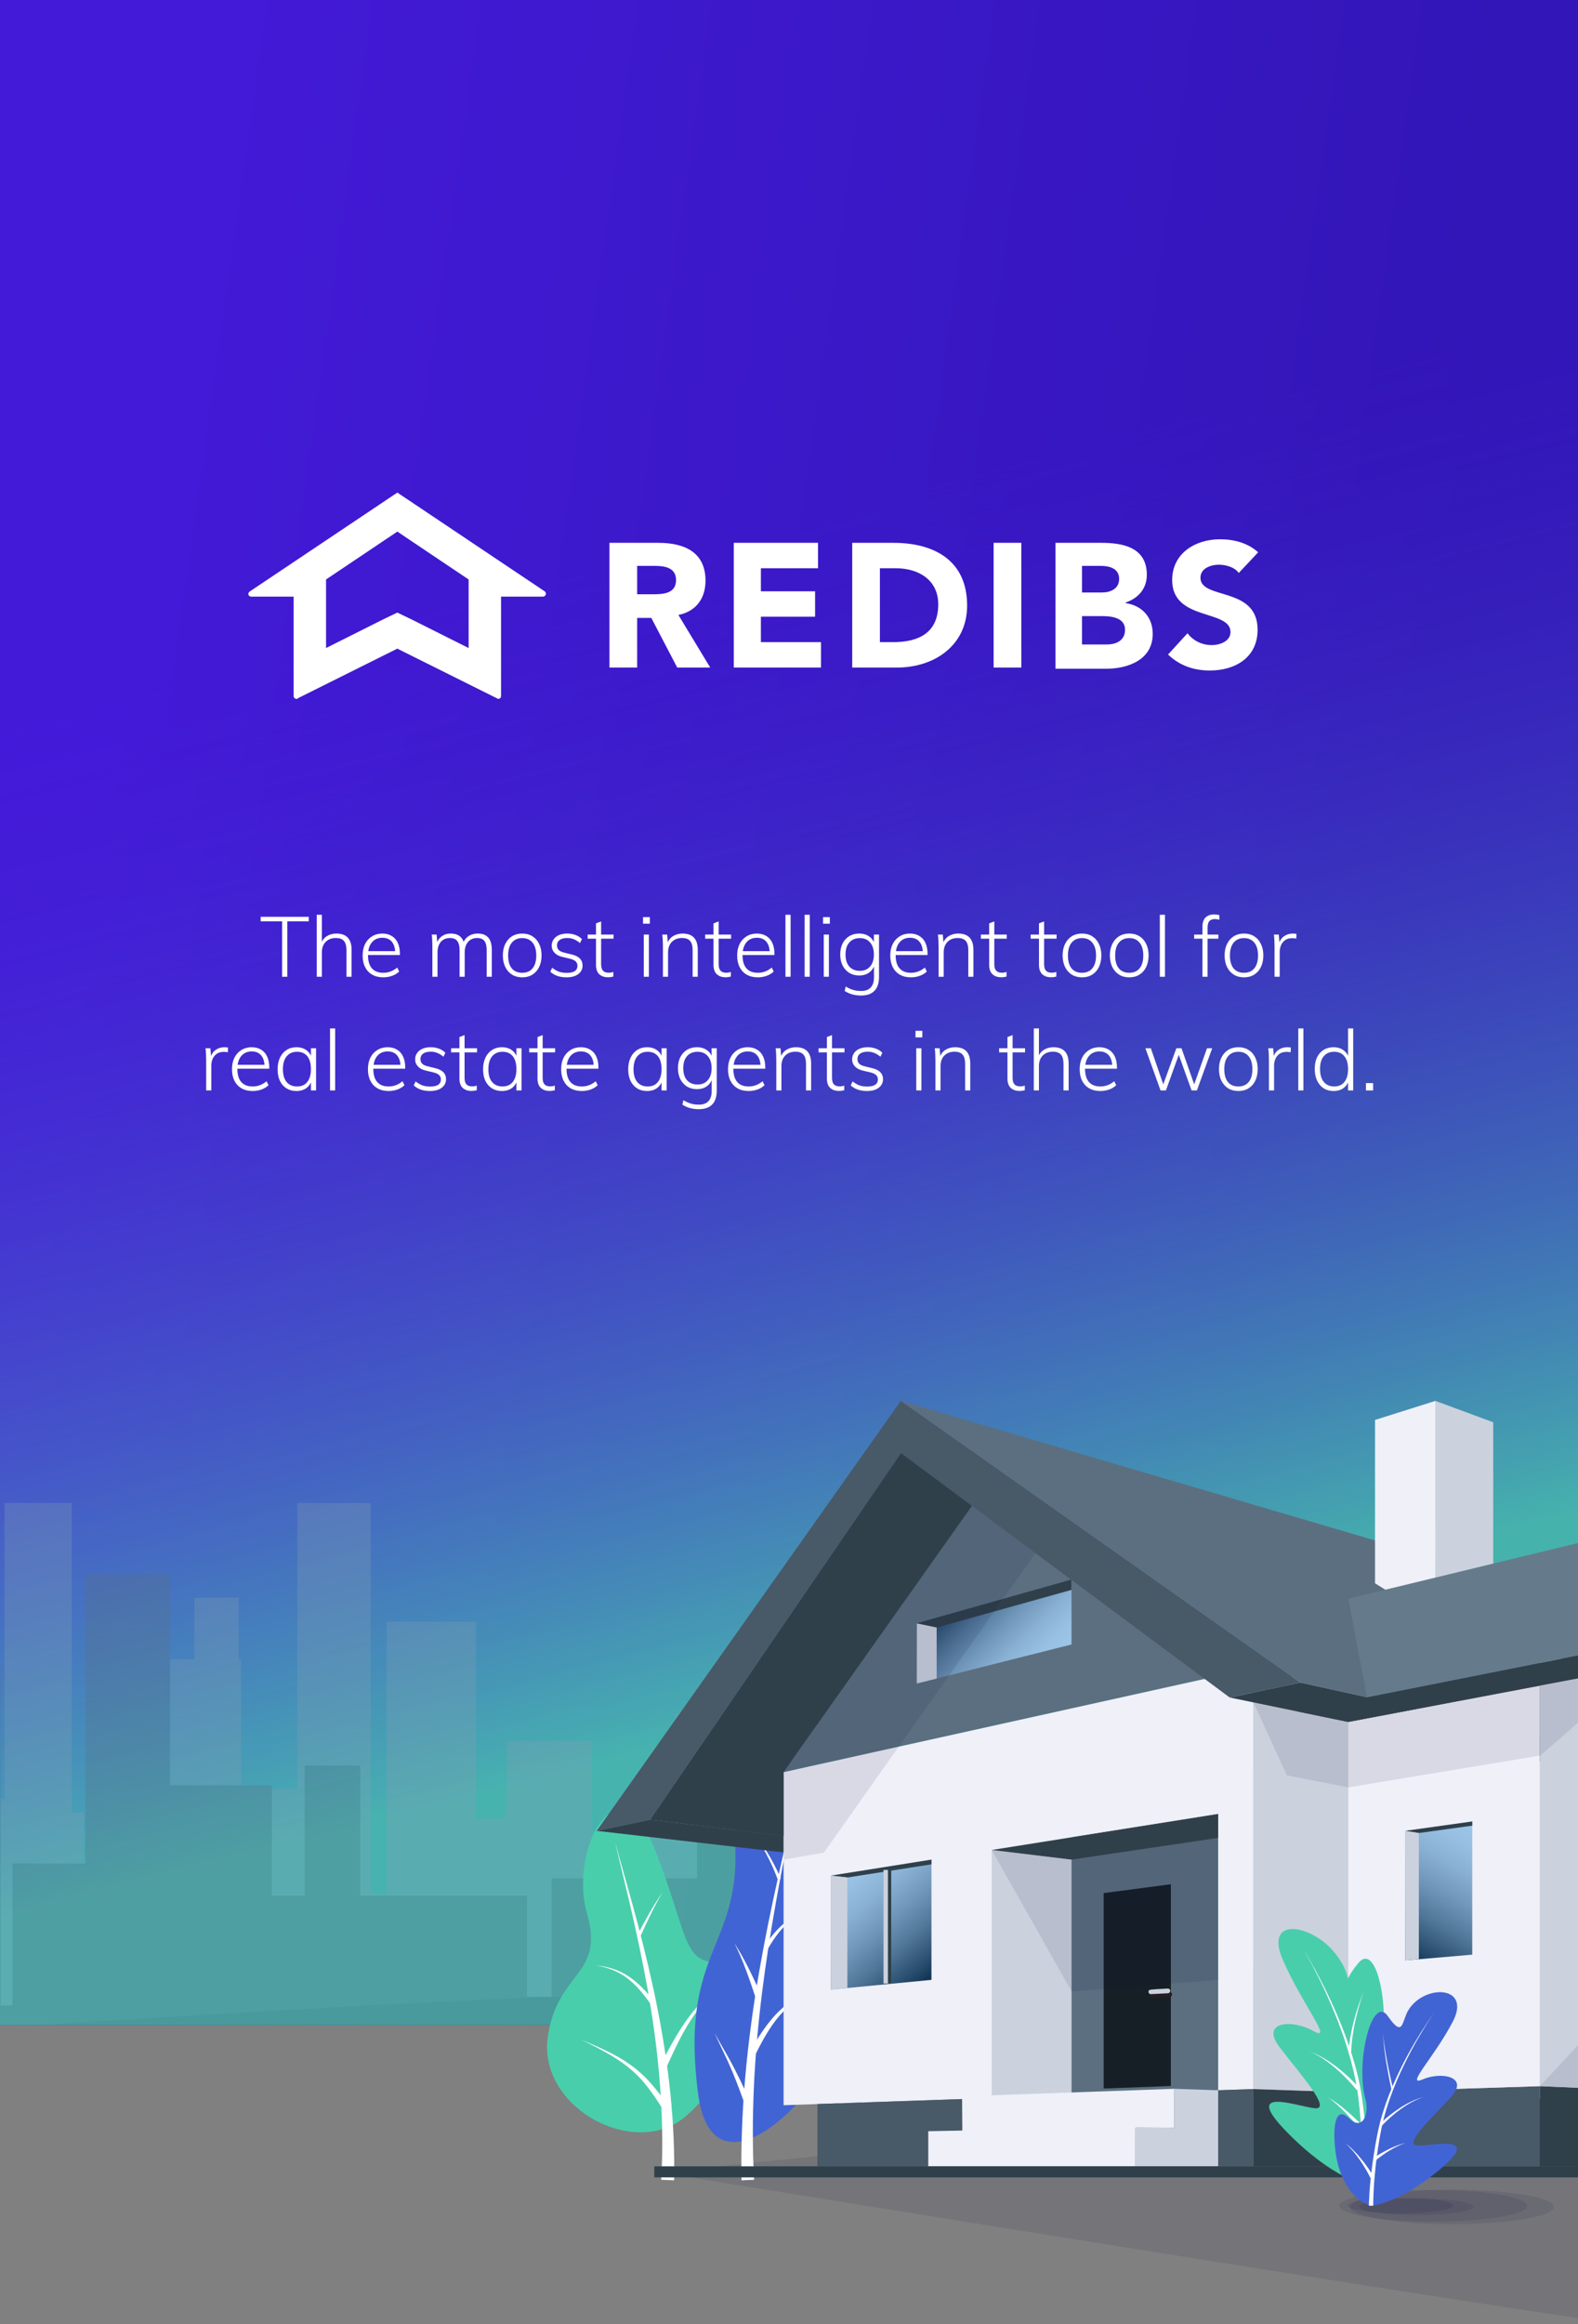 <svg width="375" height="552" viewBox="0 0 375 552" fill="none" xmlns="http://www.w3.org/2000/svg">
<rect x="0" y="0" width="375" height="552" fill="#808080" stroke="none"/>
<rect width="375" height="481" fill="url(#paint0_linear)"/>
<rect opacity="0.85" y="28" width="375" height="453" fill="url(#paint1_linear)"/>
<g style="mix-blend-mode:multiply" opacity="0.3" clip-path="url(#clip0)">
<path d="M15.445 448.329H-18.075V491.941H15.445V448.329Z" fill="#839EB2"/>
<path d="M19.9 430.52H6.822V491.941H19.9V430.52Z" fill="#839EB2"/>
<path d="M57.3 394.117H28.163V491.977H57.3V394.117Z" fill="#839EB2"/>
<path d="M88.089 357H70.665V491.941H88.089V357Z" fill="#839EB2"/>
<path d="M113.094 385.195H91.862V491.941H113.094V385.195Z" fill="#839EB2"/>
<path d="M46.45 454.217H15.445V491.941H46.45V454.217Z" fill="#839EB2"/>
<path d="M76.844 424.988H59.743V491.941H76.844V424.988Z" fill="#839EB2"/>
<path d="M66.03 470.813H53.563V491.941H66.03V470.813Z" fill="#839EB2"/>
<path d="M95.562 449.721H70.665V491.977H95.562V449.721Z" fill="#839EB2"/>
<path d="M165.548 435.409H110.4V491.977H165.548V435.409Z" fill="#839EB2"/>
<path d="M175.643 467.994H165.547V491.941H175.643V467.994Z" fill="#839EB2"/>
<path d="M206.576 429.806H170.577V491.941H206.576V429.806Z" fill="#839EB2"/>
<path d="M220.444 385.516H200.504V491.941H220.444V385.516Z" fill="#839EB2"/>
<path d="M238.874 453.004H211.965V491.941H238.874V453.004Z" fill="#839EB2"/>
<path d="M247.605 423.703H232.12V491.941H247.605V423.703Z" fill="#839EB2"/>
<path d="M295.352 444.367H244.228V491.941H295.352V444.367Z" fill="#839EB2"/>
<path d="M140.686 413.496H120.495V491.977H140.686V413.496Z" fill="#839EB2"/>
<path d="M161.344 454.432H151.788V491.941H161.344V454.432Z" fill="#839EB2"/>
<path d="M17.061 357H1.074V491.941H17.061V357Z" fill="#839EB2"/>
<path d="M40.019 388.906H20.511V491.941H40.019V388.906Z" fill="#839EB2"/>
<path d="M6.715 427.308H-8.986V491.941H6.715V427.308Z" fill="#839EB2"/>
<path d="M23.924 451.184H1.074V491.977H23.924V451.184Z" fill="#839EB2"/>
<path d="M88.197 437.336H37.54V491.941H88.197V437.336Z" fill="#839EB2"/>
<path d="M232.767 437.336H182.11V491.941H232.767V437.336Z" fill="#839EB2"/>
<path d="M97.466 468.814H88.197V491.941H97.466V468.814Z" fill="#839EB2"/>
<path d="M125.884 431.947H92.832V491.941H125.884V431.947Z" fill="#839EB2"/>
<path d="M130.806 425.345H120.316V491.941H130.806V425.345Z" fill="#839EB2"/>
<path d="M155.56 454.36H130.842V491.941H155.56V454.36Z" fill="#839EB2"/>
<path d="M163.572 426.094H149.345V491.977H163.572V426.094Z" fill="#839EB2"/>
<path d="M194.469 406.965H160.482V491.941H194.469V406.965Z" fill="#839EB2"/>
<path d="M56.689 379.484H46.198V491.941H56.689V379.484Z" fill="#839EB2"/>
<path d="M84.317 455.752H75.551V491.941H84.317V455.752Z" fill="#839EB2"/>
<path d="M0.14 395.723H-33.523V491.941H0.14V395.723Z" fill="#5B6F80"/>
<path d="M40.414 373.881H20.295V491.941H40.414V373.881Z" fill="#5B6F80"/>
<path d="M64.629 424.024H40.091V491.941H64.629V424.024Z" fill="#5B6F80"/>
<path d="M22.738 442.619H2.978V491.941H22.738V442.619Z" fill="#5B6F80"/>
<path d="M10.271 476.381H-4.135V491.941H10.271V476.381Z" fill="#5B6F80"/>
<path d="M44.366 460.82H15.625V491.941H44.366V460.82Z" fill="#5B6F80"/>
<path d="M125.238 450.256H61.539V491.941H125.238V450.256Z" fill="#5B6F80"/>
<path d="M318.812 466.352H243.366V491.941H318.812V466.352Z" fill="#5B6F80"/>
<path d="M136.878 474.275H125.238V491.941H136.878V474.275Z" fill="#5B6F80"/>
<path d="M172.625 446.152H131.058V491.941H172.625V446.152Z" fill="#5B6F80"/>
<path d="M178.877 423.025H165.655V491.941H178.877V423.025Z" fill="#5B6F80"/>
<path d="M209.917 463.247H178.841V491.941H209.917V463.247Z" fill="#5B6F80"/>
<path d="M220.049 441.655H202.157V491.941H220.049V441.655Z" fill="#5B6F80"/>
<path d="M266.574 492.405L217.534 492.119V450.256L266.574 450.542V492.405Z" fill="#5B6F80"/>
<path d="M85.61 419.349H72.389V491.941H85.61V419.349Z" fill="#5B6F80"/>
<path d="M120.352 464.318H109.322V491.941H120.352V464.318Z" fill="#5B6F80"/>
<path opacity="0.7" d="M773 489.728C721.05 490.763 690.045 484.411 602.922 482.626C589.845 482.341 515.332 474.061 466.831 475.024C418.329 475.988 333.973 478.843 291.651 480.342C249.365 481.841 189.87 474.81 159.799 473.811C129.692 472.812 -8.59 482.198 -23.5 483.054C-38.374 483.911 -86.444 479.2 -117.736 481.02C-149.029 482.84 -203.35 484.553 -203.35 484.553L-289 492.405H474.268L773 489.728Z" fill="#485968"/>
</g>
<path opacity="0.1" d="M340.615 527.683C328.289 527.683 318.296 526 318.296 523.925C318.296 521.849 328.289 520.167 340.615 520.167C352.942 520.167 362.934 521.849 362.934 523.925C362.934 526 352.942 527.683 340.615 527.683Z" fill="#110F3F"/>
<path opacity="0.1" d="M332.825 525.721C325.905 525.721 320.295 524.898 320.295 523.884C320.295 522.869 325.905 522.046 332.825 522.046C339.745 522.046 345.355 522.869 345.355 523.884C345.355 524.898 339.745 525.721 332.825 525.721Z" fill="#110F3F"/>
<path opacity="0.1" d="M156.581 515.955C156.581 515.955 319.492 542.405 373.713 550.396C434.57 559.357 474.571 516.904 474.571 516.904C474.571 516.904 258.573 505.858 257.501 505.858C256.409 505.858 156.581 515.955 156.581 515.955Z" fill="#110F3F"/>
<path opacity="0.1" d="M345.067 528.282C331.705 528.282 320.872 526.451 320.872 524.193C320.872 521.935 331.705 520.105 345.067 520.105C358.429 520.105 369.261 521.935 369.261 524.193C369.261 526.451 358.429 528.282 345.067 528.282Z" fill="#110F3F"/>
<path opacity="0.1" d="M336.617 526.155C329.117 526.155 323.036 525.258 323.036 524.152C323.036 523.046 329.117 522.149 336.617 522.149C344.118 522.149 350.198 523.046 350.198 524.152C350.198 525.258 344.118 526.155 336.617 526.155Z" fill="#110F3F"/>
<path d="M159.194 505.067C146.56 510.622 127.765 498.894 130.218 483.449C132.691 468.004 143.778 469.243 139.471 454.417C135.164 439.592 146.87 417.044 155.505 438.972C164.14 460.901 161.79 466.579 172.156 466.146C186.624 465.547 171.827 499.513 159.194 505.067Z" fill="#49CEAB"/>
<path d="M146.169 437.527C147.962 444.093 149.879 450.597 151.61 457.184C153.341 463.771 154.928 470.399 156.247 477.089C158.885 490.469 160.471 504.117 160.203 517.869L157.133 517.745C157.895 504.303 156.844 490.737 154.722 477.357C153.65 470.667 152.331 463.998 150.847 457.37C149.384 450.742 147.715 444.155 146.169 437.527Z" fill="white"/>
<path d="M157.483 500.938C156.329 499.1 155.134 497.304 153.815 495.61C152.496 493.917 150.991 492.369 149.302 491.027C147.632 489.664 145.798 488.507 143.902 487.454C142.006 486.381 140.048 485.41 138.091 484.46C140.11 485.286 142.109 486.154 144.088 487.103C146.045 488.053 147.983 489.127 149.776 490.407C151.569 491.687 153.238 493.195 154.701 494.867C156.164 496.519 157.483 498.295 158.761 500.091L157.483 500.938Z" fill="white"/>
<path d="M173.063 470.399C171.332 471.679 169.704 473.083 168.22 474.632C166.736 476.18 165.417 477.874 164.263 479.649C161.935 483.221 160.142 487.145 158.369 491.047L156.988 490.366C159.008 486.546 161.048 482.705 163.624 479.195C164.923 477.44 166.365 475.809 167.952 474.343C169.539 472.877 171.25 471.576 173.063 470.399Z" fill="white"/>
<path d="M157.483 449.42C156.473 451.093 155.567 452.807 154.701 454.562C153.835 456.317 153.032 458.072 152.228 459.848L151.527 459.517C152.434 457.783 153.382 456.069 154.351 454.376C155.34 452.683 156.35 451.01 157.483 449.42Z" fill="white"/>
<path d="M154.598 475.974C153.011 473.744 151.3 471.576 149.137 469.924C148.065 469.098 146.87 468.417 145.592 467.901C144.314 467.384 142.975 467.054 141.614 466.848C142.995 466.951 144.355 467.199 145.695 467.653C147.014 468.086 148.292 468.706 149.466 469.49C151.816 471.06 153.712 473.187 155.463 475.334L154.598 475.974Z" fill="white"/>
<path d="M217.165 490.428C213.373 497.386 198.68 507.256 192.002 496.581C183.676 483.283 188.52 471.473 194.681 466.001C201.565 459.889 204.986 477.275 212.796 465.34C226.584 444.341 228.17 470.254 217.165 490.428Z" fill="#4192D4"/>
<path d="M206.284 471.39C205.336 474.384 204.347 477.399 203.523 480.413C202.698 483.449 202.08 486.525 201.73 489.622C201.359 492.72 201.235 495.838 201.338 498.935C201.441 502.053 201.75 505.15 202.162 508.226L199.524 508.516C199.318 505.336 199.236 502.135 199.339 498.935C199.463 495.734 199.813 492.555 200.411 489.437C201.008 486.298 201.853 483.242 202.884 480.248C203.935 477.234 205.13 474.322 206.284 471.39Z" fill="white"/>
<path d="M208.551 483.49C208.427 487.743 207.85 491.997 206.779 496.147C205.707 500.298 204.141 504.345 202.162 508.165L200.596 507.277C202.781 503.705 204.574 499.885 205.913 495.879C207.273 491.873 208.139 487.702 208.551 483.49Z" fill="white"/>
<path d="M201.462 486.154C202.327 485.162 203.213 484.171 204.203 483.283C205.192 482.396 206.263 481.59 207.418 480.95C209.726 479.649 212.219 478.803 214.692 477.977C212.281 478.968 209.829 479.938 207.644 481.343C206.552 482.045 205.563 482.87 204.656 483.779C203.749 484.688 202.945 485.699 202.142 486.732L201.462 486.154Z" fill="white"/>
<path d="M207.211 491.398C208.159 490.283 209.252 489.209 210.571 488.487C211.869 487.764 213.27 487.289 214.651 486.835C213.291 487.392 211.91 487.929 210.694 488.714C209.458 489.478 208.489 490.572 207.603 491.729L207.211 491.398Z" fill="white"/>
<path d="M188.643 483.283C189.962 483.965 191.116 484.935 192.229 485.906C193.342 486.897 194.393 487.95 195.423 489.024C196.454 490.097 197.423 491.233 198.371 492.389C199.319 493.546 200.225 494.743 201.05 496.044L199.937 496.663C199.277 495.404 198.453 494.165 197.629 492.967C196.784 491.77 195.897 490.593 194.949 489.437C194.022 488.301 193.054 487.186 192.023 486.112C190.993 485.08 189.921 484.047 188.643 483.283Z" fill="white"/>
<path d="M202.657 490.572C203.11 490.841 203.502 491.212 203.852 491.605C204.223 491.997 204.574 492.389 204.903 492.802C205.563 493.628 206.202 494.475 206.738 495.425L206.325 495.61C205.893 494.681 205.316 493.773 204.718 492.926C204.409 492.493 204.1 492.08 203.77 491.667C203.44 491.274 203.09 490.882 202.657 490.572Z" fill="white"/>
<path d="M195.897 472.051C197.381 473.125 198.762 474.363 200.019 475.685C201.276 477.027 202.451 478.452 203.461 480.021L202.925 480.351C202.039 478.782 200.967 477.295 199.792 475.912C198.618 474.508 197.319 473.207 195.897 472.051Z" fill="white"/>
<path d="M198.783 484.605C195.671 497.097 169.312 524.311 165.871 497.097C161.028 458.919 179.74 463.42 173.496 427.657C170.508 410.519 187.695 405.089 193.94 433.212C200.163 461.355 201.894 472.113 198.783 484.605Z" fill="#4164D4"/>
<path d="M188.54 429.846C187.18 437.135 185.717 444.382 184.418 451.671C183.12 458.96 181.966 466.269 181.059 473.599C179.246 488.26 178.421 503.064 179.204 517.745L176.216 517.869C175.928 502.941 177.267 488.074 179.575 473.393C180.73 466.063 182.131 458.774 183.677 451.527C185.222 444.279 186.933 437.073 188.54 429.846Z" fill="white"/>
<path d="M178.133 487.413C179.184 485.596 180.276 483.779 181.492 482.045C182.708 480.31 184.068 478.658 185.634 477.233C187.201 475.788 188.911 474.57 190.704 473.476C192.497 472.381 194.331 471.39 196.186 470.42C194.393 471.493 192.621 472.588 190.91 473.785C189.2 474.983 187.592 476.284 186.17 477.77C183.285 480.723 181.327 484.398 179.452 488.115L178.133 487.413Z" fill="white"/>
<path d="M174.547 461.582C177.061 465.485 179.019 469.759 180.956 473.971L179.575 474.508C178.092 470.131 176.649 465.732 174.547 461.582Z" fill="white"/>
<path d="M169.807 482.87C171.373 485.761 173.104 488.549 174.609 491.501C176.134 494.433 177.473 497.448 178.792 500.463L177.411 501C176.319 497.902 175.206 494.826 173.929 491.811C172.671 488.797 171.146 485.864 169.807 482.87Z" fill="white"/>
<path d="M178.133 434.223C179.699 435.978 181.059 437.899 182.296 439.922C183.532 441.946 184.624 444.031 185.552 446.22L184.851 446.488C184.047 444.3 183.079 442.152 181.966 440.108C180.853 438.043 179.596 436.061 178.133 434.223Z" fill="white"/>
<path d="M181.533 462.449C182.976 460.281 184.624 458.196 186.665 456.565C188.684 454.913 191.096 453.757 193.61 453.22C191.137 453.922 188.849 455.223 186.994 456.957C185.14 458.691 183.676 460.798 182.419 463.007L181.533 462.449Z" fill="white"/>
<path d="M186.216 420.932L297.873 396.216L235.677 351.058L186.216 420.932Z" fill="#5B6F80"/>
<path d="M186.216 436.067V439.99L141.805 434.869L154.479 432.206L186.216 436.067Z" fill="#30404B"/>
<path d="M403.266 499.808L297.873 496.194V514.551H403.266V499.808Z" fill="#30404B"/>
<path d="M186.216 500.035L297.873 496.194V396.216L186.216 420.932V500.035Z" fill="#EFF0F8"/>
<path d="M297.873 396.216V496.194L409.531 500.035V420.994L297.873 396.216Z" fill="#CBD2DE"/>
<path d="M194.253 499.746L297.873 496.194V514.551H194.253V499.746Z" fill="#485968"/>
<path d="M254.637 497.681L235.677 498.321V439.412L254.637 441.704V497.681Z" fill="#CBD2DE"/>
<path d="M289.486 430.863L254.637 436.397V497.681L289.486 496.483V430.863Z" fill="#5B6F80"/>
<path d="M289.486 430.863L235.677 439.412L254.637 441.704L289.486 436.542V430.863Z" fill="#30404B"/>
<path d="M262.282 449.653V496.07L278.254 495.472V447.547L262.282 449.653Z" fill="#161F26"/>
<path d="M228.691 506.209L279.078 505.383V496.132L228.629 497.929L228.691 506.209Z" fill="#EFF0F8"/>
<path d="M279.078 496.132V505.383L269.804 505.218V514.551H289.486V505.548V496.483L279.078 496.132Z" fill="#CBD2DE"/>
<path d="M220.591 506.209L269.805 505.218V514.551H220.591V506.209Z" fill="#EFF0F8"/>
<path d="M155.489 514.551H469.893V517.173H155.489V514.551Z" fill="#30404B"/>
<path d="M186.216 436.067L154.479 432.206L214.079 345.132L235.677 351.058L186.216 420.932V436.067Z" fill="#30404B"/>
<path d="M442.834 429.108L427.357 431.07L292.227 403.195L309.043 399.643L442.834 429.108Z" fill="#30404B"/>
<path d="M254.637 390.599L217.871 399.87V385.582L254.637 375.134V390.599Z" fill="url(#paint2_linear)"/>
<path d="M254.637 377.632L222.59 386.573L217.871 385.582L254.637 375.134V377.632Z" fill="#30404B"/>
<path d="M222.59 398.694L217.871 399.87V385.582L222.59 386.573V398.694Z" fill="#CBD2DE"/>
<path d="M214.079 345.132L292.227 403.195L309.043 399.643L214.079 332.743L141.805 434.869L154.479 432.206L214.079 345.132Z" fill="#485968"/>
<path d="M442.834 429.108L353.702 373.812L214.079 332.743L309.043 399.643L442.834 429.108Z" fill="#5B6F80"/>
<path d="M354.856 388.659L341.11 385.045V332.743L354.856 337.823V388.659Z" fill="#CBD2DE"/>
<path d="M326.766 376.063L341.11 385.045V332.743L326.766 337.265V376.063Z" fill="#EFF0F8"/>
<path d="M278.233 474.225C278.44 474.121 278.563 473.915 278.543 473.688C278.522 473.378 278.254 473.13 277.945 473.151L273.761 473.357C273.452 473.378 273.205 473.646 273.226 473.956C273.246 474.266 273.514 474.493 273.823 474.493L278.007 474.287C278.089 474.287 278.151 474.266 278.233 474.225Z" fill="#231F20"/>
<path d="M277.801 473.357C277.986 473.254 278.11 473.068 278.11 472.841C278.089 472.531 277.842 472.304 277.533 472.325C273.081 472.552 273.061 472.552 272.958 472.924C272.855 473.213 273.02 473.523 273.308 473.626C273.39 473.646 273.452 473.667 273.535 473.647C273.782 473.626 277.595 473.44 277.595 473.44C277.656 473.419 277.739 473.399 277.801 473.357Z" fill="#CBD2DE"/>
<path d="M197.448 472.573L221.354 470.26V441.704L197.448 445.503V472.573Z" fill="url(#paint3_linear)"/>
<path d="M221.354 442.819L201.425 445.937L197.448 445.503L221.354 441.704V442.819Z" fill="#30404B"/>
<path d="M201.364 472.201L197.448 472.573V445.503L201.364 445.937V472.201Z" fill="#CBD2DE"/>
<path d="M210.72 444.14H211.791V471.127H210.72V444.14Z" fill="#30404B"/>
<path d="M209.957 444.14H211.008V471.127H209.957V444.14Z" fill="#CBD2DE"/>
<path d="M365.943 514.551H320.419V496.958L365.943 495.513V514.551Z" fill="#485968"/>
<path d="M437.064 514.551H365.943V495.513L437.064 498.424V514.551Z" fill="#30404B"/>
<path d="M408.273 361.444L365.943 392.644L442.834 412.734L408.273 361.444Z" fill="#5B6F80"/>
<path d="M320.419 496.958L365.943 495.513V400.366L320.419 408.997V496.958Z" fill="#EFF0F8"/>
<path d="M442.834 412.734L365.943 392.644V495.513L442.834 498.651V412.734Z" fill="#CBD2DE"/>
<path d="M375.939 392.995L308.095 406.457L320.419 408.997L387.974 396.216L375.939 392.995Z" fill="#30404B"/>
<path d="M324.87 403.133L375.938 392.995L423.812 354.692L320.419 379.718L324.87 403.133Z" fill="#657B8C"/>
<path d="M333.938 434.869L349.869 432.639V464.272L333.938 465.635V434.869Z" fill="url(#paint4_linear)"/>
<path d="M349.869 433.63L337.174 435.385L333.938 434.869L349.869 432.639V433.63Z" fill="#30404B"/>
<path d="M333.938 465.635L337.174 465.346V435.385L333.938 434.869V465.635Z" fill="#CBD2DE"/>
<path opacity="0.1" d="M235.677 439.412L254.637 441.704L289.486 436.542V470.26L254.637 472.986L235.677 439.412Z" fill="#110F3F"/>
<path opacity="0.1" d="M246.063 368.898L195.799 440.031L186.216 441.704V420.932L230.978 357.707L246.063 368.898Z" fill="#110F3F"/>
<path opacity="0.1" d="M320.419 424.545L305.808 421.696L297.873 404.351L320.419 408.997V424.545Z" fill="#110F3F"/>
<path opacity="0.1" d="M320.419 424.545L365.943 416.988V400.366L320.419 408.997V424.545Z" fill="#110F3F"/>
<path opacity="0.1" d="M442.834 412.734V498.651L365.943 495.513L442.834 412.734Z" fill="#110F3F"/>
<path opacity="0.1" d="M365.943 417.091L416.166 373.255L415.507 372.285L387.974 396.319L365.943 400.49V417.091Z" fill="#110F3F"/>
<path d="M324.232 518.887C329.301 518.247 333.423 512.568 334.783 505.734C336.143 498.899 335.834 492.436 331.795 495.616C327.756 498.817 326.293 493.758 327.529 489.876C330.888 479.345 327.467 460.638 322.789 466.275C318.111 471.912 322.624 470.714 317.266 463.921C311.908 457.128 300.223 454.857 304.88 465.573C309.538 476.289 317.06 485.209 312.114 482.401C307.168 479.593 299.316 480.047 304.138 486.324C308.961 492.601 316.483 501.026 312.567 500.758C308.652 500.489 294.844 495.1 305.643 506.229C316.462 517.359 324.232 518.887 324.232 518.887Z" fill="#49CEAB"/>
<path d="M309.971 463.426C310.609 464.437 311.207 465.49 311.805 466.544C312.402 467.597 312.979 468.65 313.536 469.723C314.092 470.797 314.649 471.871 315.164 472.944C315.432 473.481 315.679 474.039 315.947 474.576C316.194 475.133 316.462 475.67 316.71 476.228C318.709 480.626 320.46 485.168 321.82 489.855C322.501 492.189 323.057 494.584 323.469 497L323.613 497.908C323.655 498.218 323.716 498.507 323.737 498.817L323.984 500.634L324.19 502.451C324.252 503.05 324.314 503.669 324.376 504.268C324.603 506.704 324.788 509.141 324.891 511.577C324.932 512.795 324.974 514.014 324.974 515.253C324.974 515.562 324.974 515.872 324.974 516.182C324.974 516.491 324.974 516.801 324.974 517.111C324.974 517.73 324.953 518.329 324.932 518.969L323.593 518.866C323.634 518.288 323.655 517.668 323.675 517.07C323.696 516.76 323.696 516.471 323.696 516.161C323.696 515.851 323.716 515.562 323.716 515.253C323.737 514.034 323.737 512.837 323.716 511.619C323.675 509.203 323.552 506.787 323.387 504.35C323.345 503.752 323.304 503.132 323.242 502.533L323.078 500.716L322.871 498.899C322.851 498.59 322.81 498.3 322.768 497.991L322.645 497.103C322.294 494.708 321.8 492.354 321.182 490.021C319.945 485.354 318.317 480.791 316.421 476.351C316.194 475.794 315.947 475.236 315.7 474.7C315.452 474.142 315.205 473.605 314.958 473.048C314.463 471.953 313.927 470.859 313.392 469.785C312.856 468.712 312.299 467.638 311.743 466.564C311.145 465.532 310.568 464.479 309.971 463.426Z" fill="white"/>
<path d="M320.481 487.295C320.563 486.035 320.728 484.776 320.955 483.537C321.182 482.298 321.45 481.08 321.779 479.882C322.088 478.685 322.459 477.487 322.851 476.31C323.242 475.133 323.696 473.977 324.19 472.821C323.737 473.977 323.346 475.154 323.016 476.351C322.665 477.549 322.356 478.747 322.088 479.965C321.82 481.183 321.594 482.401 321.429 483.62C321.264 484.838 321.14 486.077 321.12 487.316L320.481 487.295Z" fill="white"/>
<path d="M324.026 510.71C324.067 510.648 324.087 510.607 324.129 510.545C324.149 510.503 324.19 510.442 324.232 510.4C324.293 510.297 324.355 510.214 324.417 510.132C324.541 509.946 324.685 509.781 324.809 509.595C325.077 509.244 325.365 508.914 325.654 508.604C325.798 508.439 325.942 508.294 326.107 508.129L326.334 507.902C326.416 507.819 326.478 507.757 326.56 507.675L327.034 507.241L327.529 506.828C328.188 506.312 328.889 505.816 329.61 505.403C329.961 505.176 330.352 505.011 330.723 504.805C330.909 504.701 331.094 504.639 331.28 504.536L331.857 504.288L331.321 504.598C331.136 504.701 330.95 504.805 330.785 504.908C330.435 505.135 330.084 505.362 329.755 505.61C329.075 506.085 328.456 506.642 327.859 507.22L327.426 507.654L327.014 508.108C326.952 508.191 326.87 508.273 326.808 508.335L326.602 508.583C326.457 508.748 326.354 508.914 326.21 509.079C325.963 509.409 325.736 509.74 325.509 510.091C325.406 510.256 325.283 510.442 325.2 510.627C325.159 510.71 325.097 510.813 325.056 510.896C325.035 510.937 325.015 510.978 324.994 511.02C324.974 511.061 324.953 511.102 324.932 511.144L324.026 510.71Z" fill="white"/>
<path d="M323.716 506.353C323.119 505.589 322.501 504.846 321.862 504.123C321.223 503.401 320.563 502.678 319.904 501.976C319.224 501.274 318.544 500.613 317.822 499.952C317.101 499.312 316.359 498.693 315.576 498.135C316.4 498.631 317.204 499.168 317.987 499.746C318.77 500.324 319.512 500.943 320.254 501.583C320.996 502.224 321.717 502.884 322.418 503.545C323.119 504.226 323.82 504.908 324.5 505.631L323.716 506.353Z" fill="white"/>
<path d="M322.398 496.401C322.027 495.947 321.635 495.472 321.223 495.017C320.811 494.563 320.399 494.13 319.986 493.696C319.141 492.829 318.276 492.003 317.348 491.218C316.442 490.433 315.473 489.69 314.484 489.029C313.989 488.699 313.474 488.389 312.938 488.1C312.423 487.811 311.867 487.543 311.331 487.316C311.887 487.522 312.444 487.749 312.979 488.018C313.515 488.286 314.051 488.554 314.566 488.864C315.617 489.463 316.607 490.165 317.575 490.888C318.544 491.631 319.471 492.416 320.378 493.242C320.831 493.655 321.264 494.088 321.697 494.522C322.13 494.955 322.562 495.389 322.975 495.864L322.398 496.401Z" fill="white"/>
<path d="M325.819 523.925C321.511 522.81 318.255 517.503 317.431 511.474C316.607 505.445 317.225 499.932 320.522 503.111C323.82 506.291 325.448 502.1 324.5 498.651C322.047 489.814 326.086 473.543 329.817 478.891C333.547 484.239 333.073 480.109 334.68 477.466C338.452 471.231 349.786 471.52 345.232 480.213C340.677 488.905 333.753 495.761 338.142 493.882C342.532 492.003 349.25 493.242 344.799 498.115C340.327 502.988 333.423 509.409 336.803 509.595C340.183 509.801 352.321 506.663 342.45 515.046C332.599 523.471 325.819 523.925 325.819 523.925Z" fill="#4164D4"/>
<path d="M340.986 477.838C339.812 479.511 338.74 481.224 337.689 482.979C336.638 484.735 335.649 486.51 334.721 488.327C332.846 491.961 331.197 495.719 329.899 499.601C329.26 501.542 328.704 503.524 328.292 505.527C328.085 506.518 327.921 507.551 327.735 508.563L327.488 510.091L327.261 511.618C326.993 513.663 326.766 515.707 326.602 517.751C326.519 518.783 326.457 519.795 326.416 520.828C326.396 521.344 326.375 521.86 326.354 522.376C326.334 522.892 326.334 523.409 326.334 523.904H325.303C325.303 523.367 325.324 522.851 325.365 522.335C325.386 521.819 325.427 521.302 325.448 520.766C325.509 519.733 325.612 518.701 325.715 517.668C325.922 515.604 326.189 513.539 326.519 511.495L326.766 509.967L327.034 508.439C327.22 507.427 327.426 506.415 327.653 505.383C328.106 503.359 328.724 501.377 329.404 499.415C330.806 495.534 332.537 491.796 334.495 488.183C335.463 486.386 336.514 484.611 337.586 482.876C338.678 481.183 339.791 479.49 340.986 477.838Z" fill="white"/>
<path d="M325.674 517.317C325.489 516.946 325.303 516.553 325.097 516.182C324.994 515.996 324.891 515.81 324.788 515.624L324.458 515.067C324.026 514.323 323.552 513.601 323.057 512.899C322.562 512.197 322.047 511.515 321.491 510.875L321.058 510.4C320.914 510.235 320.769 510.091 320.625 509.925L320.398 509.698C320.316 509.616 320.254 509.554 320.172 509.471L319.698 509.037L320.192 509.43C320.275 509.492 320.357 509.554 320.44 509.636L320.687 509.843C320.852 509.987 321.017 510.132 321.161 510.276L321.614 510.731C322.233 511.329 322.81 511.97 323.366 512.651C323.922 513.312 324.458 514.014 324.953 514.716L325.324 515.253C325.448 515.438 325.571 515.624 325.695 515.81C325.942 516.182 326.169 516.553 326.396 516.946L325.674 517.317Z" fill="white"/>
<path d="M326.416 512.568C327.014 512.155 327.612 511.784 328.23 511.433C328.848 511.082 329.466 510.751 330.105 510.442C330.744 510.132 331.383 509.863 332.042 509.595C332.702 509.347 333.382 509.161 334.062 508.996C333.403 509.203 332.743 509.471 332.125 509.76C331.507 510.07 330.888 510.4 330.291 510.751C329.693 511.123 329.116 511.495 328.539 511.908C327.962 512.321 327.405 512.733 326.87 513.167L326.416 512.568Z" fill="white"/>
<path d="M327.879 504.515C328.271 504.144 328.642 503.793 329.033 503.442C329.425 503.091 329.837 502.76 330.249 502.43C331.074 501.79 331.919 501.17 332.784 500.613C333.65 500.055 334.557 499.539 335.505 499.106C335.979 498.879 336.453 498.693 336.927 498.528C337.401 498.362 337.895 498.218 338.39 498.094C337.895 498.238 337.421 498.404 336.947 498.61C336.473 498.817 336.02 499.023 335.566 499.271C334.66 499.746 333.794 500.303 332.949 500.902C332.104 501.501 331.3 502.141 330.538 502.822C330.146 503.173 329.775 503.524 329.404 503.875C329.033 504.226 328.663 504.598 328.333 504.97L327.879 504.515Z" fill="white"/>
<path d="M328.663 482.835C328.745 483.971 328.889 485.106 329.054 486.242C329.219 487.377 329.425 488.492 329.631 489.607C329.837 490.722 330.084 491.837 330.311 492.952C330.558 494.067 330.806 495.182 331.094 496.277L330.682 496.38C330.435 495.265 330.229 494.15 330.002 493.014C329.796 491.899 329.59 490.764 329.404 489.649C329.219 488.513 329.054 487.398 328.93 486.262C328.827 485.127 328.724 483.991 328.663 482.835Z" fill="white"/>
<path d="M144.974 128.934H156.456C162.477 128.934 167.658 131.04 167.658 137.92C167.658 142.132 165.418 145.221 161.217 146.063L168.778 158.559H160.937L154.776 146.765H151.415V158.559H144.834V128.934H144.974ZM151.415 141.149H155.196C157.576 141.149 160.657 141.009 160.657 137.779C160.657 134.831 157.996 134.41 155.616 134.41H151.415V141.149ZM174.379 128.934H194.402V134.971H180.82V140.447H193.702V146.484H180.82V152.521H195.102V158.559H174.379V128.934ZM202.524 128.934H212.325C221.847 128.934 229.828 133.006 229.828 143.817C229.828 153.364 221.987 158.559 213.165 158.559H202.524V128.934ZM208.965 152.521H212.325C218.346 152.521 222.967 150.275 222.967 143.536C222.967 137.779 218.346 134.971 212.885 134.971H209.105V152.521H208.965ZM236.129 128.934H242.71V158.559H236.129V128.934ZM250.692 128.934H261.754C266.934 128.934 272.535 130.057 272.535 136.516C272.535 139.885 270.435 142.132 267.495 143.115V143.255C271.415 143.817 273.936 146.625 273.936 150.556C273.936 156.734 268.055 158.84 262.874 158.84H250.832V128.934H250.692ZM257.133 140.728H261.894C263.854 140.728 265.954 139.885 265.954 137.499C265.954 134.971 263.574 134.41 261.614 134.41H257.133V140.728ZM257.133 153.083H263.014C265.114 153.083 267.355 152.241 267.355 149.573C267.355 146.765 264.274 146.344 262.034 146.344H257.133V153.083ZM294.379 136.095C293.399 134.691 291.299 134.129 289.618 134.129C287.798 134.129 285.278 134.971 285.278 137.218C285.278 142.553 298.86 139.183 298.86 149.573C298.86 156.172 293.539 159.261 287.518 159.261C283.737 159.261 280.377 158.138 277.576 155.47L282.197 150.415C283.597 152.241 285.698 153.223 287.938 153.223C290.038 153.223 292.419 152.241 292.419 150.135C292.419 144.659 278.556 147.607 278.556 137.779C278.556 131.461 284.017 128.092 289.898 128.092C293.259 128.092 296.479 128.934 299 131.181L294.379 136.095ZM94.426 126.266L111.369 137.639V141.711V153.925L97.926 147.186L94.426 145.501L90.925 147.186L77.483 153.925V141.711V137.639L94.426 126.266ZM94.426 117L59.42 140.447C58.72 140.868 59 141.711 59.7 141.711H69.782V165.298C69.782 165.719 70.062 166 70.482 166C70.622 166 70.762 166 70.762 165.86L94.426 154.066L118.09 165.86C118.23 165.86 118.23 166 118.37 166C118.79 166 119.07 165.719 119.07 165.298V141.711H129.011C129.712 141.711 129.992 140.868 129.432 140.447L94.426 117Z" fill="white"/>
<path d="M67.039 232V218.84H61.939V217.76H73.379V218.84H68.279V232H67.039ZM75.273 232V217.28H76.493V224L76.253 224.28C76.507 223.44 76.967 222.807 77.633 222.38C78.3 221.953 79.067 221.74 79.933 221.74C82.347 221.74 83.553 223.033 83.553 225.62V232H82.333V225.7C82.333 224.7 82.133 223.967 81.733 223.5C81.333 223.033 80.693 222.8 79.813 222.8C78.813 222.8 78.007 223.107 77.393 223.72C76.793 224.333 76.493 225.16 76.493 226.2V232H75.273ZM94.856 230.76C94.43 231.187 93.876 231.527 93.196 231.78C92.516 232.02 91.816 232.14 91.096 232.14C90.083 232.14 89.21 231.933 88.476 231.52C87.743 231.107 87.176 230.513 86.776 229.74C86.376 228.967 86.176 228.04 86.176 226.96C86.176 225.92 86.37 225.007 86.756 224.22C87.156 223.433 87.71 222.827 88.416 222.4C89.123 221.96 89.936 221.74 90.856 221.74C91.723 221.74 92.47 221.933 93.096 222.32C93.723 222.693 94.203 223.24 94.536 223.96C94.87 224.68 95.036 225.553 95.036 226.58V226.84H87.256L87.236 225.92H94.376L93.916 226.7C93.956 225.42 93.71 224.44 93.176 223.76C92.656 223.08 91.883 222.74 90.856 222.74C89.803 222.74 88.97 223.113 88.356 223.86C87.756 224.593 87.456 225.607 87.456 226.9C87.456 228.26 87.763 229.293 88.376 230C89.003 230.707 89.903 231.06 91.076 231.06C91.69 231.06 92.263 230.96 92.796 230.76C93.343 230.56 93.876 230.247 94.396 229.82L94.856 230.76ZM102.754 232V224.76C102.754 224.307 102.74 223.847 102.714 223.38C102.7 222.9 102.66 222.433 102.594 221.98H103.754L103.934 224.08L103.734 224.28C103.96 223.453 104.374 222.827 104.974 222.4C105.574 221.96 106.28 221.74 107.094 221.74C108.08 221.74 108.84 221.98 109.374 222.46C109.92 222.94 110.267 223.673 110.414 224.66L109.934 224.48C110.107 223.64 110.52 222.973 111.174 222.48C111.827 221.987 112.62 221.74 113.554 221.74C114.647 221.74 115.474 222.06 116.034 222.7C116.594 223.34 116.874 224.313 116.874 225.62V232H115.654V225.7C115.654 224.7 115.474 223.967 115.114 223.5C114.754 223.033 114.18 222.8 113.394 222.8C112.487 222.8 111.767 223.107 111.234 223.72C110.7 224.333 110.434 225.167 110.434 226.22V232H109.214V225.7C109.214 224.7 109.027 223.967 108.654 223.5C108.294 223.033 107.72 222.8 106.934 222.8C106.014 222.8 105.287 223.107 104.754 223.72C104.234 224.333 103.974 225.167 103.974 226.22V232H102.754ZM124.097 232.14C123.177 232.14 122.37 231.927 121.677 231.5C120.997 231.073 120.463 230.473 120.077 229.7C119.69 228.913 119.497 227.987 119.497 226.92C119.497 225.88 119.69 224.973 120.077 224.2C120.463 223.413 120.997 222.807 121.677 222.38C122.37 221.953 123.177 221.74 124.097 221.74C125.03 221.74 125.837 221.953 126.517 222.38C127.21 222.807 127.743 223.413 128.117 224.2C128.503 224.973 128.697 225.88 128.697 226.92C128.697 227.987 128.503 228.913 128.117 229.7C127.743 230.473 127.21 231.073 126.517 231.5C125.837 231.927 125.03 232.14 124.097 232.14ZM124.097 231.06C125.163 231.06 125.983 230.707 126.557 230C127.143 229.293 127.437 228.273 127.437 226.94C127.437 225.633 127.143 224.62 126.557 223.9C125.97 223.18 125.157 222.82 124.117 222.82C123.063 222.82 122.237 223.18 121.637 223.9C121.05 224.62 120.757 225.633 120.757 226.94C120.757 228.273 121.043 229.293 121.617 230C122.203 230.707 123.03 231.06 124.097 231.06ZM134.627 232.14C133 232.14 131.714 231.693 130.767 230.8L131.227 229.86C131.76 230.287 132.294 230.6 132.827 230.8C133.36 230.987 133.98 231.08 134.687 231.08C135.527 231.08 136.16 230.94 136.587 230.66C137.014 230.367 137.227 229.947 137.227 229.4C137.227 228.96 137.08 228.607 136.787 228.34C136.507 228.073 136.04 227.86 135.387 227.7L133.687 227.3C132.887 227.127 132.254 226.8 131.787 226.32C131.334 225.84 131.107 225.28 131.107 224.64C131.107 224.053 131.26 223.547 131.567 223.12C131.874 222.68 132.3 222.34 132.847 222.1C133.407 221.86 134.06 221.74 134.807 221.74C135.5 221.74 136.154 221.853 136.767 222.08C137.38 222.307 137.887 222.633 138.287 223.06L137.827 224C137.36 223.6 136.88 223.3 136.387 223.1C135.907 222.9 135.38 222.8 134.807 222.8C134.034 222.8 133.434 222.953 133.007 223.26C132.58 223.567 132.367 223.987 132.367 224.52C132.367 224.987 132.5 225.36 132.767 225.64C133.034 225.907 133.46 226.113 134.047 226.26L135.747 226.68C136.667 226.88 137.347 227.207 137.787 227.66C138.227 228.1 138.447 228.66 138.447 229.34C138.447 230.18 138.1 230.86 137.407 231.38C136.727 231.887 135.8 232.14 134.627 232.14ZM139.652 222.96V221.98H145.812V222.96H139.652ZM145.752 230.86V231.96C145.552 232.013 145.346 232.053 145.132 232.08C144.932 232.107 144.706 232.12 144.452 232.12C143.612 232.12 142.932 231.88 142.412 231.4C141.892 230.92 141.632 230.173 141.632 229.16V219.32L142.852 218.86V228.92C142.852 229.48 142.926 229.913 143.072 230.22C143.232 230.527 143.446 230.74 143.712 230.86C143.992 230.98 144.306 231.04 144.652 231.04C144.866 231.04 145.052 231.027 145.212 231C145.372 230.973 145.552 230.927 145.752 230.86ZM152.988 232V221.98H154.208V232H152.988ZM152.808 217.84H154.428V219.4H152.808V217.84ZM157.539 232V224.76C157.539 224.307 157.526 223.847 157.499 223.38C157.486 222.9 157.446 222.433 157.379 221.98H158.539L158.719 224.08L158.519 224.28C158.772 223.44 159.232 222.807 159.899 222.38C160.566 221.953 161.332 221.74 162.199 221.74C164.612 221.74 165.819 223.033 165.819 225.62V232H164.599V225.7C164.599 224.7 164.399 223.967 163.999 223.5C163.599 223.033 162.959 222.8 162.079 222.8C161.079 222.8 160.272 223.107 159.659 223.72C159.059 224.333 158.759 225.16 158.759 226.2V232H157.539ZM167.582 222.96V221.98H173.742V222.96H167.582ZM173.682 230.86V231.96C173.482 232.013 173.275 232.053 173.062 232.08C172.862 232.107 172.635 232.12 172.382 232.12C171.542 232.12 170.862 231.88 170.342 231.4C169.822 230.92 169.562 230.173 169.562 229.16V219.32L170.782 218.86V228.92C170.782 229.48 170.855 229.913 171.002 230.22C171.162 230.527 171.375 230.74 171.642 230.86C171.922 230.98 172.235 231.04 172.582 231.04C172.795 231.04 172.982 231.027 173.142 231C173.302 230.973 173.482 230.927 173.682 230.86ZM183.86 230.76C183.433 231.187 182.88 231.527 182.2 231.78C181.52 232.02 180.82 232.14 180.1 232.14C179.087 232.14 178.213 231.933 177.48 231.52C176.747 231.107 176.18 230.513 175.78 229.74C175.38 228.967 175.18 228.04 175.18 226.96C175.18 225.92 175.373 225.007 175.76 224.22C176.16 223.433 176.713 222.827 177.42 222.4C178.127 221.96 178.94 221.74 179.86 221.74C180.727 221.74 181.473 221.933 182.1 222.32C182.727 222.693 183.207 223.24 183.54 223.96C183.873 224.68 184.04 225.553 184.04 226.58V226.84H176.26L176.24 225.92H183.38L182.92 226.7C182.96 225.42 182.713 224.44 182.18 223.76C181.66 223.08 180.887 222.74 179.86 222.74C178.807 222.74 177.973 223.113 177.36 223.86C176.76 224.593 176.46 225.607 176.46 226.9C176.46 228.26 176.767 229.293 177.38 230C178.007 230.707 178.907 231.06 180.08 231.06C180.693 231.06 181.267 230.96 181.8 230.76C182.347 230.56 182.88 230.247 183.4 229.82L183.86 230.76ZM186.66 232V217.28H187.88V232H186.66ZM191.211 232V217.28H192.431V232H191.211ZM195.762 232V221.98H196.982V232H195.762ZM195.582 217.84H197.202V219.4H195.582V217.84ZM204.632 236.46C203.139 236.46 201.839 236.1 200.732 235.38L200.972 234.32C201.599 234.693 202.186 234.96 202.732 235.12C203.279 235.293 203.919 235.38 204.652 235.38C205.652 235.38 206.406 235.107 206.912 234.56C207.432 234.013 207.692 233.213 207.692 232.16V229.32L207.912 228.94C207.752 229.527 207.499 230.027 207.152 230.44C206.819 230.84 206.399 231.153 205.892 231.38C205.399 231.593 204.826 231.7 204.172 231.7C203.279 231.7 202.492 231.493 201.812 231.08C201.146 230.653 200.619 230.067 200.232 229.32C199.859 228.573 199.672 227.707 199.672 226.72C199.672 225.72 199.859 224.847 200.232 224.1C200.619 223.353 201.146 222.773 201.812 222.36C202.492 221.947 203.279 221.74 204.172 221.74C205.146 221.74 205.952 221.98 206.592 222.46C207.246 222.927 207.686 223.593 207.912 224.46L207.672 224.14V221.98H208.892V232.04C208.892 233.507 208.532 234.607 207.812 235.34C207.092 236.087 206.032 236.46 204.632 236.46ZM204.332 230.6C205.372 230.6 206.186 230.253 206.772 229.56C207.372 228.867 207.672 227.92 207.672 226.72C207.672 225.507 207.372 224.553 206.772 223.86C206.186 223.167 205.372 222.82 204.332 222.82C203.279 222.82 202.446 223.167 201.832 223.86C201.232 224.54 200.932 225.493 200.932 226.72C200.932 227.947 201.232 228.9 201.832 229.58C202.446 230.26 203.279 230.6 204.332 230.6ZM220.247 230.76C219.82 231.187 219.267 231.527 218.587 231.78C217.907 232.02 217.207 232.14 216.487 232.14C215.474 232.14 214.6 231.933 213.867 231.52C213.134 231.107 212.567 230.513 212.167 229.74C211.767 228.967 211.567 228.04 211.567 226.96C211.567 225.92 211.76 225.007 212.147 224.22C212.547 223.433 213.1 222.827 213.807 222.4C214.514 221.96 215.327 221.74 216.247 221.74C217.114 221.74 217.86 221.933 218.487 222.32C219.114 222.693 219.594 223.24 219.927 223.96C220.26 224.68 220.427 225.553 220.427 226.58V226.84H212.647L212.627 225.92H219.767L219.307 226.7C219.347 225.42 219.1 224.44 218.567 223.76C218.047 223.08 217.274 222.74 216.247 222.74C215.194 222.74 214.36 223.113 213.747 223.86C213.147 224.593 212.847 225.607 212.847 226.9C212.847 228.26 213.154 229.293 213.767 230C214.394 230.707 215.294 231.06 216.467 231.06C217.08 231.06 217.654 230.96 218.187 230.76C218.734 230.56 219.267 230.247 219.787 229.82L220.247 230.76ZM223.047 232V224.76C223.047 224.307 223.033 223.847 223.007 223.38C222.993 222.9 222.953 222.433 222.887 221.98H224.047L224.227 224.08L224.027 224.28C224.28 223.44 224.74 222.807 225.407 222.38C226.073 221.953 226.84 221.74 227.707 221.74C230.12 221.74 231.327 223.033 231.327 225.62V232H230.107V225.7C230.107 224.7 229.907 223.967 229.507 223.5C229.107 223.033 228.467 222.8 227.587 222.8C226.587 222.8 225.78 223.107 225.167 223.72C224.567 224.333 224.267 225.16 224.267 226.2V232H223.047ZM233.09 222.96V221.98H239.25V222.96H233.09ZM239.19 230.86V231.96C238.99 232.013 238.783 232.053 238.57 232.08C238.37 232.107 238.143 232.12 237.89 232.12C237.05 232.12 236.37 231.88 235.85 231.4C235.33 230.92 235.07 230.173 235.07 229.16V219.32L236.29 218.86V228.92C236.29 229.48 236.363 229.913 236.51 230.22C236.67 230.527 236.883 230.74 237.15 230.86C237.43 230.98 237.743 231.04 238.09 231.04C238.303 231.04 238.49 231.027 238.65 231C238.81 230.973 238.99 230.927 239.19 230.86ZM244.926 222.96V221.98H251.086V222.96H244.926ZM251.026 230.86V231.96C250.826 232.013 250.619 232.053 250.406 232.08C250.206 232.107 249.979 232.12 249.726 232.12C248.886 232.12 248.206 231.88 247.686 231.4C247.166 230.92 246.906 230.173 246.906 229.16V219.32L248.126 218.86V228.92C248.126 229.48 248.199 229.913 248.346 230.22C248.506 230.527 248.719 230.74 248.986 230.86C249.266 230.98 249.579 231.04 249.926 231.04C250.139 231.04 250.326 231.027 250.486 231C250.646 230.973 250.826 230.927 251.026 230.86ZM257.124 232.14C256.204 232.14 255.397 231.927 254.704 231.5C254.024 231.073 253.491 230.473 253.104 229.7C252.717 228.913 252.524 227.987 252.524 226.92C252.524 225.88 252.717 224.973 253.104 224.2C253.491 223.413 254.024 222.807 254.704 222.38C255.397 221.953 256.204 221.74 257.124 221.74C258.057 221.74 258.864 221.953 259.544 222.38C260.237 222.807 260.771 223.413 261.144 224.2C261.531 224.973 261.724 225.88 261.724 226.92C261.724 227.987 261.531 228.913 261.144 229.7C260.771 230.473 260.237 231.073 259.544 231.5C258.864 231.927 258.057 232.14 257.124 232.14ZM257.124 231.06C258.191 231.06 259.011 230.707 259.584 230C260.171 229.293 260.464 228.273 260.464 226.94C260.464 225.633 260.171 224.62 259.584 223.9C258.997 223.18 258.184 222.82 257.144 222.82C256.091 222.82 255.264 223.18 254.664 223.9C254.077 224.62 253.784 225.633 253.784 226.94C253.784 228.273 254.071 229.293 254.644 230C255.231 230.707 256.057 231.06 257.124 231.06ZM268.354 232.14C267.434 232.14 266.628 231.927 265.934 231.5C265.254 231.073 264.721 230.473 264.334 229.7C263.948 228.913 263.754 227.987 263.754 226.92C263.754 225.88 263.948 224.973 264.334 224.2C264.721 223.413 265.254 222.807 265.934 222.38C266.628 221.953 267.434 221.74 268.354 221.74C269.288 221.74 270.094 221.953 270.774 222.38C271.468 222.807 272.001 223.413 272.374 224.2C272.761 224.973 272.954 225.88 272.954 226.92C272.954 227.987 272.761 228.913 272.374 229.7C272.001 230.473 271.468 231.073 270.774 231.5C270.094 231.927 269.288 232.14 268.354 232.14ZM268.354 231.06C269.421 231.06 270.241 230.707 270.814 230C271.401 229.293 271.694 228.273 271.694 226.94C271.694 225.633 271.401 224.62 270.814 223.9C270.228 223.18 269.414 222.82 268.374 222.82C267.321 222.82 266.494 223.18 265.894 223.9C265.308 224.62 265.014 225.633 265.014 226.94C265.014 228.273 265.301 229.293 265.874 230C266.461 230.707 267.288 231.06 268.354 231.06ZM275.625 232V217.28H276.845V232H275.625ZM283.773 222.96V221.98H289.533V222.96H283.773ZM289.773 218.46C289.4 218.353 289.047 218.3 288.713 218.3C288.38 218.3 288.08 218.36 287.813 218.48C287.56 218.587 287.353 218.793 287.193 219.1C287.047 219.407 286.973 219.84 286.973 220.4V232H285.753V220.18C285.753 219.153 286 218.4 286.493 217.92C287 217.44 287.673 217.2 288.513 217.2C288.727 217.2 288.933 217.213 289.133 217.24C289.347 217.267 289.56 217.307 289.773 217.36V218.46ZM295.62 232.14C294.7 232.14 293.893 231.927 293.2 231.5C292.52 231.073 291.987 230.473 291.6 229.7C291.213 228.913 291.02 227.987 291.02 226.92C291.02 225.88 291.213 224.973 291.6 224.2C291.987 223.413 292.52 222.807 293.2 222.38C293.893 221.953 294.7 221.74 295.62 221.74C296.553 221.74 297.36 221.953 298.04 222.38C298.733 222.807 299.267 223.413 299.64 224.2C300.027 224.973 300.22 225.88 300.22 226.92C300.22 227.987 300.027 228.913 299.64 229.7C299.267 230.473 298.733 231.073 298.04 231.5C297.36 231.927 296.553 232.14 295.62 232.14ZM295.62 231.06C296.687 231.06 297.507 230.707 298.08 230C298.667 229.293 298.96 228.273 298.96 226.94C298.96 225.633 298.667 224.62 298.08 223.9C297.493 223.18 296.68 222.82 295.64 222.82C294.587 222.82 293.76 223.18 293.16 223.9C292.573 224.62 292.28 225.633 292.28 226.94C292.28 228.273 292.567 229.293 293.14 230C293.727 230.707 294.553 231.06 295.62 231.06ZM302.89 232V224.76C302.89 224.307 302.877 223.847 302.85 223.38C302.837 222.9 302.797 222.433 302.73 221.98H303.89L304.09 224.38L303.89 224.34C304.09 223.487 304.497 222.84 305.11 222.4C305.737 221.96 306.437 221.74 307.21 221.74C307.384 221.74 307.537 221.747 307.67 221.76C307.817 221.773 307.957 221.793 308.09 221.82L308.05 222.94C307.797 222.873 307.484 222.84 307.11 222.84C306.377 222.84 305.79 223.007 305.35 223.34C304.91 223.673 304.59 224.093 304.39 224.6C304.204 225.093 304.11 225.6 304.11 226.12V232H302.89ZM48.994 259V251.76C48.994 251.307 48.981 250.847 48.954 250.38C48.941 249.9 48.901 249.433 48.834 248.98H49.994L50.194 251.38L49.994 251.34C50.194 250.487 50.601 249.84 51.214 249.4C51.841 248.96 52.541 248.74 53.314 248.74C53.487 248.74 53.641 248.747 53.774 248.76C53.921 248.773 54.061 248.793 54.194 248.82L54.154 249.94C53.901 249.873 53.587 249.84 53.214 249.84C52.481 249.84 51.894 250.007 51.454 250.34C51.014 250.673 50.694 251.093 50.494 251.6C50.307 252.093 50.214 252.6 50.214 253.12V259H48.994ZM63.811 257.76C63.385 258.187 62.831 258.527 62.151 258.78C61.471 259.02 60.771 259.14 60.051 259.14C59.038 259.14 58.165 258.933 57.431 258.52C56.698 258.107 56.131 257.513 55.731 256.74C55.331 255.967 55.131 255.04 55.131 253.96C55.131 252.92 55.325 252.007 55.711 251.22C56.111 250.433 56.665 249.827 57.371 249.4C58.078 248.96 58.891 248.74 59.811 248.74C60.678 248.74 61.425 248.933 62.051 249.32C62.678 249.693 63.158 250.24 63.491 250.96C63.825 251.68 63.991 252.553 63.991 253.58V253.84H56.211L56.191 252.92H63.331L62.871 253.7C62.911 252.42 62.665 251.44 62.131 250.76C61.611 250.08 60.838 249.74 59.811 249.74C58.758 249.74 57.925 250.113 57.311 250.86C56.711 251.593 56.411 252.607 56.411 253.9C56.411 255.26 56.718 256.293 57.331 257C57.958 257.707 58.858 258.06 60.031 258.06C60.645 258.06 61.218 257.96 61.751 257.76C62.298 257.56 62.831 257.247 63.351 256.82L63.811 257.76ZM70.431 259.14C69.538 259.14 68.751 258.927 68.071 258.5C67.404 258.073 66.885 257.48 66.511 256.72C66.151 255.947 65.971 255.033 65.971 253.98C65.971 252.927 66.158 252.007 66.531 251.22C66.904 250.433 67.424 249.827 68.091 249.4C68.771 248.96 69.551 248.74 70.431 248.74C71.378 248.74 72.171 248.973 72.811 249.44C73.465 249.907 73.904 250.58 74.131 251.46L73.891 251.62V248.98H75.111V259H73.891V256.26L74.131 256.4C73.904 257.28 73.465 257.96 72.811 258.44C72.171 258.907 71.378 259.14 70.431 259.14ZM70.591 258.06C71.658 258.06 72.471 257.7 73.031 256.98C73.605 256.26 73.891 255.247 73.891 253.94C73.891 252.607 73.605 251.587 73.031 250.88C72.458 250.173 71.644 249.82 70.591 249.82C69.538 249.82 68.711 250.187 68.111 250.92C67.525 251.64 67.231 252.66 67.231 253.98C67.231 255.287 67.525 256.293 68.111 257C68.711 257.707 69.538 258.06 70.591 258.06ZM78.428 259V244.28H79.648V259H78.428ZM96.116 257.76C95.689 258.187 95.136 258.527 94.456 258.78C93.776 259.02 93.076 259.14 92.356 259.14C91.343 259.14 90.469 258.933 89.736 258.52C89.003 258.107 88.436 257.513 88.036 256.74C87.636 255.967 87.436 255.04 87.436 253.96C87.436 252.92 87.629 252.007 88.016 251.22C88.416 250.433 88.969 249.827 89.676 249.4C90.383 248.96 91.196 248.74 92.116 248.74C92.983 248.74 93.729 248.933 94.356 249.32C94.983 249.693 95.463 250.24 95.796 250.96C96.129 251.68 96.296 252.553 96.296 253.58V253.84H88.516L88.496 252.92H95.636L95.176 253.7C95.216 252.42 94.969 251.44 94.436 250.76C93.916 250.08 93.143 249.74 92.116 249.74C91.063 249.74 90.229 250.113 89.616 250.86C89.016 251.593 88.716 252.607 88.716 253.9C88.716 255.26 89.023 256.293 89.636 257C90.263 257.707 91.163 258.06 92.336 258.06C92.949 258.06 93.523 257.96 94.056 257.76C94.603 257.56 95.136 257.247 95.656 256.82L96.116 257.76ZM102.176 259.14C100.549 259.14 99.263 258.693 98.316 257.8L98.776 256.86C99.309 257.287 99.843 257.6 100.376 257.8C100.909 257.987 101.529 258.08 102.236 258.08C103.076 258.08 103.709 257.94 104.136 257.66C104.563 257.367 104.776 256.947 104.776 256.4C104.776 255.96 104.629 255.607 104.336 255.34C104.056 255.073 103.589 254.86 102.936 254.7L101.236 254.3C100.436 254.127 99.802 253.8 99.336 253.32C98.882 252.84 98.656 252.28 98.656 251.64C98.656 251.053 98.809 250.547 99.116 250.12C99.422 249.68 99.849 249.34 100.396 249.1C100.956 248.86 101.609 248.74 102.356 248.74C103.049 248.74 103.703 248.853 104.316 249.08C104.929 249.307 105.436 249.633 105.836 250.06L105.376 251C104.909 250.6 104.429 250.3 103.936 250.1C103.456 249.9 102.929 249.8 102.356 249.8C101.583 249.8 100.983 249.953 100.556 250.26C100.129 250.567 99.916 250.987 99.916 251.52C99.916 251.987 100.049 252.36 100.316 252.64C100.583 252.907 101.009 253.113 101.596 253.26L103.296 253.68C104.216 253.88 104.896 254.207 105.336 254.66C105.776 255.1 105.996 255.66 105.996 256.34C105.996 257.18 105.649 257.86 104.956 258.38C104.276 258.887 103.349 259.14 102.176 259.14ZM107.201 249.96V248.98H113.361V249.96H107.201ZM113.301 257.86V258.96C113.101 259.013 112.894 259.053 112.681 259.08C112.481 259.107 112.254 259.12 112.001 259.12C111.161 259.12 110.481 258.88 109.961 258.4C109.441 257.92 109.181 257.173 109.181 256.16V246.32L110.401 245.86V255.92C110.401 256.48 110.474 256.913 110.621 257.22C110.781 257.527 110.994 257.74 111.261 257.86C111.541 257.98 111.854 258.04 112.201 258.04C112.414 258.04 112.601 258.027 112.761 258C112.921 257.973 113.101 257.927 113.301 257.86ZM119.259 259.14C118.366 259.14 117.579 258.927 116.899 258.5C116.233 258.073 115.713 257.48 115.339 256.72C114.979 255.947 114.799 255.033 114.799 253.98C114.799 252.927 114.986 252.007 115.359 251.22C115.733 250.433 116.253 249.827 116.919 249.4C117.599 248.96 118.379 248.74 119.259 248.74C120.206 248.74 120.999 248.973 121.639 249.44C122.293 249.907 122.733 250.58 122.959 251.46L122.719 251.62V248.98H123.939V259H122.719V256.26L122.959 256.4C122.733 257.28 122.293 257.96 121.639 258.44C120.999 258.907 120.206 259.14 119.259 259.14ZM119.419 258.06C120.486 258.06 121.299 257.7 121.859 256.98C122.433 256.26 122.719 255.247 122.719 253.94C122.719 252.607 122.433 251.587 121.859 250.88C121.286 250.173 120.473 249.82 119.419 249.82C118.366 249.82 117.539 250.187 116.939 250.92C116.353 251.64 116.059 252.66 116.059 253.98C116.059 255.287 116.353 256.293 116.939 257C117.539 257.707 118.366 258.06 119.419 258.06ZM125.756 249.96V248.98H131.916V249.96H125.756ZM131.856 257.86V258.96C131.656 259.013 131.449 259.053 131.236 259.08C131.036 259.107 130.809 259.12 130.556 259.12C129.716 259.12 129.036 258.88 128.516 258.4C127.996 257.92 127.736 257.173 127.736 256.16V246.32L128.956 245.86V255.92C128.956 256.48 129.029 256.913 129.176 257.22C129.336 257.527 129.549 257.74 129.816 257.86C130.096 257.98 130.409 258.04 130.756 258.04C130.969 258.04 131.156 258.027 131.316 258C131.476 257.973 131.656 257.927 131.856 257.86ZM142.034 257.76C141.607 258.187 141.054 258.527 140.374 258.78C139.694 259.02 138.994 259.14 138.274 259.14C137.261 259.14 136.387 258.933 135.654 258.52C134.921 258.107 134.354 257.513 133.954 256.74C133.554 255.967 133.354 255.04 133.354 253.96C133.354 252.92 133.547 252.007 133.934 251.22C134.334 250.433 134.887 249.827 135.594 249.4C136.301 248.96 137.114 248.74 138.034 248.74C138.901 248.74 139.647 248.933 140.274 249.32C140.901 249.693 141.381 250.24 141.714 250.96C142.047 251.68 142.214 252.553 142.214 253.58V253.84H134.434L134.414 252.92H141.554L141.094 253.7C141.134 252.42 140.887 251.44 140.354 250.76C139.834 250.08 139.061 249.74 138.034 249.74C136.981 249.74 136.147 250.113 135.534 250.86C134.934 251.593 134.634 252.607 134.634 253.9C134.634 255.26 134.941 256.293 135.554 257C136.181 257.707 137.081 258.06 138.254 258.06C138.867 258.06 139.441 257.96 139.974 257.76C140.521 257.56 141.054 257.247 141.574 256.82L142.034 257.76ZM153.751 259.14C152.858 259.14 152.071 258.927 151.391 258.5C150.725 258.073 150.205 257.48 149.831 256.72C149.471 255.947 149.291 255.033 149.291 253.98C149.291 252.927 149.478 252.007 149.851 251.22C150.225 250.433 150.745 249.827 151.411 249.4C152.091 248.96 152.871 248.74 153.751 248.74C154.698 248.74 155.491 248.973 156.131 249.44C156.785 249.907 157.225 250.58 157.451 251.46L157.211 251.62V248.98H158.431V259H157.211V256.26L157.451 256.4C157.225 257.28 156.785 257.96 156.131 258.44C155.491 258.907 154.698 259.14 153.751 259.14ZM153.911 258.06C154.978 258.06 155.791 257.7 156.351 256.98C156.925 256.26 157.211 255.247 157.211 253.94C157.211 252.607 156.925 251.587 156.351 250.88C155.778 250.173 154.965 249.82 153.911 249.82C152.858 249.82 152.031 250.187 151.431 250.92C150.845 251.64 150.551 252.66 150.551 253.98C150.551 255.287 150.845 256.293 151.431 257C152.031 257.707 152.858 258.06 153.911 258.06ZM166.068 263.46C164.575 263.46 163.275 263.1 162.168 262.38L162.408 261.32C163.035 261.693 163.621 261.96 164.168 262.12C164.715 262.293 165.355 262.38 166.088 262.38C167.088 262.38 167.841 262.107 168.348 261.56C168.868 261.013 169.128 260.213 169.128 259.16V256.32L169.348 255.94C169.188 256.527 168.935 257.027 168.588 257.44C168.255 257.84 167.835 258.153 167.328 258.38C166.835 258.593 166.261 258.7 165.608 258.7C164.715 258.7 163.928 258.493 163.248 258.08C162.581 257.653 162.055 257.067 161.668 256.32C161.295 255.573 161.108 254.707 161.108 253.72C161.108 252.72 161.295 251.847 161.668 251.1C162.055 250.353 162.581 249.773 163.248 249.36C163.928 248.947 164.715 248.74 165.608 248.74C166.581 248.74 167.388 248.98 168.028 249.46C168.681 249.927 169.121 250.593 169.348 251.46L169.108 251.14V248.98H170.328V259.04C170.328 260.507 169.968 261.607 169.248 262.34C168.528 263.087 167.468 263.46 166.068 263.46ZM165.768 257.6C166.808 257.6 167.621 257.253 168.208 256.56C168.808 255.867 169.108 254.92 169.108 253.72C169.108 252.507 168.808 251.553 168.208 250.86C167.621 250.167 166.808 249.82 165.768 249.82C164.715 249.82 163.881 250.167 163.268 250.86C162.668 251.54 162.368 252.493 162.368 253.72C162.368 254.947 162.668 255.9 163.268 256.58C163.881 257.26 164.715 257.6 165.768 257.6ZM181.682 257.76C181.256 258.187 180.702 258.527 180.022 258.78C179.342 259.02 178.642 259.14 177.922 259.14C176.909 259.14 176.036 258.933 175.302 258.52C174.569 258.107 174.002 257.513 173.602 256.74C173.202 255.967 173.002 255.04 173.002 253.96C173.002 252.92 173.196 252.007 173.582 251.22C173.982 250.433 174.536 249.827 175.242 249.4C175.949 248.96 176.762 248.74 177.682 248.74C178.549 248.74 179.296 248.933 179.922 249.32C180.549 249.693 181.029 250.24 181.362 250.96C181.696 251.68 181.862 252.553 181.862 253.58V253.84H174.082L174.062 252.92H181.202L180.742 253.7C180.782 252.42 180.536 251.44 180.002 250.76C179.482 250.08 178.709 249.74 177.682 249.74C176.629 249.74 175.796 250.113 175.182 250.86C174.582 251.593 174.282 252.607 174.282 253.9C174.282 255.26 174.589 256.293 175.202 257C175.829 257.707 176.729 258.06 177.902 258.06C178.516 258.06 179.089 257.96 179.622 257.76C180.169 257.56 180.702 257.247 181.222 256.82L181.682 257.76ZM184.482 259V251.76C184.482 251.307 184.469 250.847 184.442 250.38C184.429 249.9 184.389 249.433 184.322 248.98H185.482L185.662 251.08L185.462 251.28C185.716 250.44 186.176 249.807 186.842 249.38C187.509 248.953 188.276 248.74 189.142 248.74C191.556 248.74 192.762 250.033 192.762 252.62V259H191.542V252.7C191.542 251.7 191.342 250.967 190.942 250.5C190.542 250.033 189.902 249.8 189.022 249.8C188.022 249.8 187.216 250.107 186.602 250.72C186.002 251.333 185.702 252.16 185.702 253.2V259H184.482ZM194.525 249.96V248.98H200.685V249.96H194.525ZM200.625 257.86V258.96C200.425 259.013 200.219 259.053 200.005 259.08C199.805 259.107 199.579 259.12 199.325 259.12C198.485 259.12 197.805 258.88 197.285 258.4C196.765 257.92 196.505 257.173 196.505 256.16V246.32L197.725 245.86V255.92C197.725 256.48 197.799 256.913 197.945 257.22C198.105 257.527 198.319 257.74 198.585 257.86C198.865 257.98 199.179 258.04 199.525 258.04C199.739 258.04 199.925 258.027 200.085 258C200.245 257.973 200.425 257.927 200.625 257.86ZM206.024 259.14C204.397 259.14 203.11 258.693 202.164 257.8L202.624 256.86C203.157 257.287 203.69 257.6 204.224 257.8C204.757 257.987 205.377 258.08 206.084 258.08C206.924 258.08 207.557 257.94 207.984 257.66C208.41 257.367 208.624 256.947 208.624 256.4C208.624 255.96 208.477 255.607 208.184 255.34C207.904 255.073 207.437 254.86 206.784 254.7L205.084 254.3C204.284 254.127 203.65 253.8 203.184 253.32C202.73 252.84 202.504 252.28 202.504 251.64C202.504 251.053 202.657 250.547 202.964 250.12C203.27 249.68 203.697 249.34 204.244 249.1C204.804 248.86 205.457 248.74 206.204 248.74C206.897 248.74 207.55 248.853 208.164 249.08C208.777 249.307 209.284 249.633 209.684 250.06L209.224 251C208.757 250.6 208.277 250.3 207.784 250.1C207.304 249.9 206.777 249.8 206.204 249.8C205.43 249.8 204.83 249.953 204.404 250.26C203.977 250.567 203.764 250.987 203.764 251.52C203.764 251.987 203.897 252.36 204.164 252.64C204.43 252.907 204.857 253.113 205.444 253.26L207.144 253.68C208.064 253.88 208.744 254.207 209.184 254.66C209.624 255.1 209.844 255.66 209.844 256.34C209.844 257.18 209.497 257.86 208.804 258.38C208.124 258.887 207.197 259.14 206.024 259.14ZM217.744 259V248.98H218.964V259H217.744ZM217.564 244.84H219.184V246.4H217.564V244.84ZM222.295 259V251.76C222.295 251.307 222.281 250.847 222.255 250.38C222.241 249.9 222.201 249.433 222.135 248.98H223.295L223.475 251.08L223.275 251.28C223.528 250.44 223.988 249.807 224.655 249.38C225.321 248.953 226.088 248.74 226.955 248.74C229.368 248.74 230.575 250.033 230.575 252.62V259H229.355V252.7C229.355 251.7 229.155 250.967 228.755 250.5C228.355 250.033 227.715 249.8 226.835 249.8C225.835 249.8 225.028 250.107 224.415 250.72C223.815 251.333 223.515 252.16 223.515 253.2V259H222.295ZM237.435 249.96V248.98H243.595V249.96H237.435ZM243.535 257.86V258.96C243.335 259.013 243.129 259.053 242.915 259.08C242.715 259.107 242.489 259.12 242.235 259.12C241.395 259.12 240.715 258.88 240.195 258.4C239.675 257.92 239.415 257.173 239.415 256.16V246.32L240.635 245.86V255.92C240.635 256.48 240.709 256.913 240.855 257.22C241.015 257.527 241.229 257.74 241.495 257.86C241.775 257.98 242.089 258.04 242.435 258.04C242.649 258.04 242.835 258.027 242.995 258C243.155 257.973 243.335 257.927 243.535 257.86ZM245.674 259V244.28H246.894V251L246.654 251.28C246.907 250.44 247.367 249.807 248.034 249.38C248.7 248.953 249.467 248.74 250.334 248.74C252.747 248.74 253.954 250.033 253.954 252.62V259H252.734V252.7C252.734 251.7 252.534 250.967 252.134 250.5C251.734 250.033 251.094 249.8 250.214 249.8C249.214 249.8 248.407 250.107 247.794 250.72C247.194 251.333 246.894 252.16 246.894 253.2V259H245.674ZM265.257 257.76C264.83 258.187 264.277 258.527 263.597 258.78C262.917 259.02 262.217 259.14 261.497 259.14C260.483 259.14 259.61 258.933 258.877 258.52C258.143 258.107 257.577 257.513 257.177 256.74C256.777 255.967 256.577 255.04 256.577 253.96C256.577 252.92 256.77 252.007 257.157 251.22C257.557 250.433 258.11 249.827 258.817 249.4C259.523 248.96 260.337 248.74 261.257 248.74C262.123 248.74 262.87 248.933 263.497 249.32C264.123 249.693 264.603 250.24 264.937 250.96C265.27 251.68 265.437 252.553 265.437 253.58V253.84H257.657L257.637 252.92H264.777L264.317 253.7C264.357 252.42 264.11 251.44 263.577 250.76C263.057 250.08 262.283 249.74 261.257 249.74C260.203 249.74 259.37 250.113 258.757 250.86C258.157 251.593 257.857 252.607 257.857 253.9C257.857 255.26 258.163 256.293 258.777 257C259.403 257.707 260.303 258.06 261.477 258.06C262.09 258.06 262.663 257.96 263.197 257.76C263.743 257.56 264.277 257.247 264.797 256.82L265.257 257.76ZM275.794 259L272.194 248.98H273.494L276.694 258.3H276.174L279.554 248.98H280.774L284.054 258.3H283.534L286.834 248.98H288.074L284.434 259H283.174L279.754 249.52H280.494L277.074 259H275.794ZM294.282 259.14C293.362 259.14 292.555 258.927 291.862 258.5C291.182 258.073 290.649 257.473 290.262 256.7C289.875 255.913 289.682 254.987 289.682 253.92C289.682 252.88 289.875 251.973 290.262 251.2C290.649 250.413 291.182 249.807 291.862 249.38C292.555 248.953 293.362 248.74 294.282 248.74C295.215 248.74 296.022 248.953 296.702 249.38C297.395 249.807 297.929 250.413 298.302 251.2C298.689 251.973 298.882 252.88 298.882 253.92C298.882 254.987 298.689 255.913 298.302 256.7C297.929 257.473 297.395 258.073 296.702 258.5C296.022 258.927 295.215 259.14 294.282 259.14ZM294.282 258.06C295.349 258.06 296.169 257.707 296.742 257C297.329 256.293 297.622 255.273 297.622 253.94C297.622 252.633 297.329 251.62 296.742 250.9C296.155 250.18 295.342 249.82 294.302 249.82C293.249 249.82 292.422 250.18 291.822 250.9C291.235 251.62 290.942 252.633 290.942 253.94C290.942 255.273 291.229 256.293 291.802 257C292.389 257.707 293.215 258.06 294.282 258.06ZM301.553 259V251.76C301.553 251.307 301.539 250.847 301.513 250.38C301.499 249.9 301.459 249.433 301.393 248.98H302.553L302.753 251.38L302.553 251.34C302.753 250.487 303.159 249.84 303.773 249.4C304.399 248.96 305.099 248.74 305.873 248.74C306.046 248.74 306.199 248.747 306.333 248.76C306.479 248.773 306.619 248.793 306.753 248.82L306.713 249.94C306.459 249.873 306.146 249.84 305.773 249.84C305.039 249.84 304.453 250.007 304.013 250.34C303.573 250.673 303.253 251.093 303.053 251.6C302.866 252.093 302.773 252.6 302.773 253.12V259H301.553ZM308.525 259V244.28H309.745V259H308.525ZM321.576 259H320.356V256.24L320.596 256.4C320.369 257.28 319.929 257.96 319.276 258.44C318.636 258.907 317.843 259.14 316.896 259.14C316.016 259.14 315.236 258.927 314.556 258.5C313.889 258.06 313.369 257.447 312.996 256.66C312.623 255.873 312.436 254.953 312.436 253.9C312.436 252.847 312.616 251.933 312.976 251.16C313.349 250.387 313.869 249.793 314.536 249.38C315.216 248.953 316.003 248.74 316.896 248.74C317.843 248.74 318.636 248.98 319.276 249.46C319.929 249.927 320.369 250.593 320.596 251.46L320.356 251.62V244.28H321.576V259ZM317.056 258.06C318.109 258.06 318.923 257.7 319.496 256.98C320.069 256.26 320.356 255.247 320.356 253.94C320.356 252.62 320.069 251.607 319.496 250.9C318.936 250.18 318.123 249.82 317.056 249.82C316.003 249.82 315.176 250.173 314.576 250.88C313.989 251.587 313.696 252.593 313.696 253.9C313.696 255.207 313.989 256.227 314.576 256.96C315.176 257.693 316.003 258.06 317.056 258.06ZM324.612 257.26H326.312V259H324.612V257.26Z" fill="white"/>
<defs>
<linearGradient id="paint0_linear" x1="42.708" y1="45.722" x2="353.554" y2="89.261" gradientUnits="userSpaceOnUse">
<stop stop-color="#431AD8"/>
<stop offset="1" stop-color="#3216B7"/>
</linearGradient>
<linearGradient id="paint1_linear" x1="255.682" y1="104.285" x2="324.359" y2="372.792" gradientUnits="userSpaceOnUse">
<stop stop-color="#431AD8" stop-opacity="0"/>
<stop offset="1" stop-color="#49CEAB"/>
</linearGradient>
<linearGradient id="paint2_linear" x1="226.096" y1="377.33" x2="247.029" y2="398.223" gradientUnits="userSpaceOnUse">
<stop stop-color="#0D3051"/>
<stop offset="0.106" stop-color="#264A6B"/>
<stop offset="0.311" stop-color="#507698"/>
<stop offset="0.509" stop-color="#7198BB"/>
<stop offset="0.695" stop-color="#89B1D4"/>
<stop offset="0.863" stop-color="#97C0E3"/>
<stop offset="1" stop-color="#9CC5E8"/>
</linearGradient>
<linearGradient id="paint3_linear" x1="220.784" y1="470.732" x2="198.694" y2="444.457" gradientUnits="userSpaceOnUse">
<stop stop-color="#0D3051"/>
<stop offset="0.106" stop-color="#264A6B"/>
<stop offset="0.311" stop-color="#507698"/>
<stop offset="0.509" stop-color="#7198BB"/>
<stop offset="0.695" stop-color="#89B1D4"/>
<stop offset="0.863" stop-color="#97C0E3"/>
<stop offset="1" stop-color="#9CC5E8"/>
</linearGradient>
<linearGradient id="paint4_linear" x1="332.977" y1="465.071" x2="351.267" y2="433.454" gradientUnits="userSpaceOnUse">
<stop stop-color="#0D3051"/>
<stop offset="0.106" stop-color="#264A6B"/>
<stop offset="0.311" stop-color="#507698"/>
<stop offset="0.509" stop-color="#7198BB"/>
<stop offset="0.695" stop-color="#89B1D4"/>
<stop offset="0.863" stop-color="#97C0E3"/>
<stop offset="1" stop-color="#9CC5E8"/>
</linearGradient>
<clipPath id="clip0">
<rect width="375" height="460" fill="white" transform="translate(0 21)"/>
</clipPath>
</defs>
</svg>
